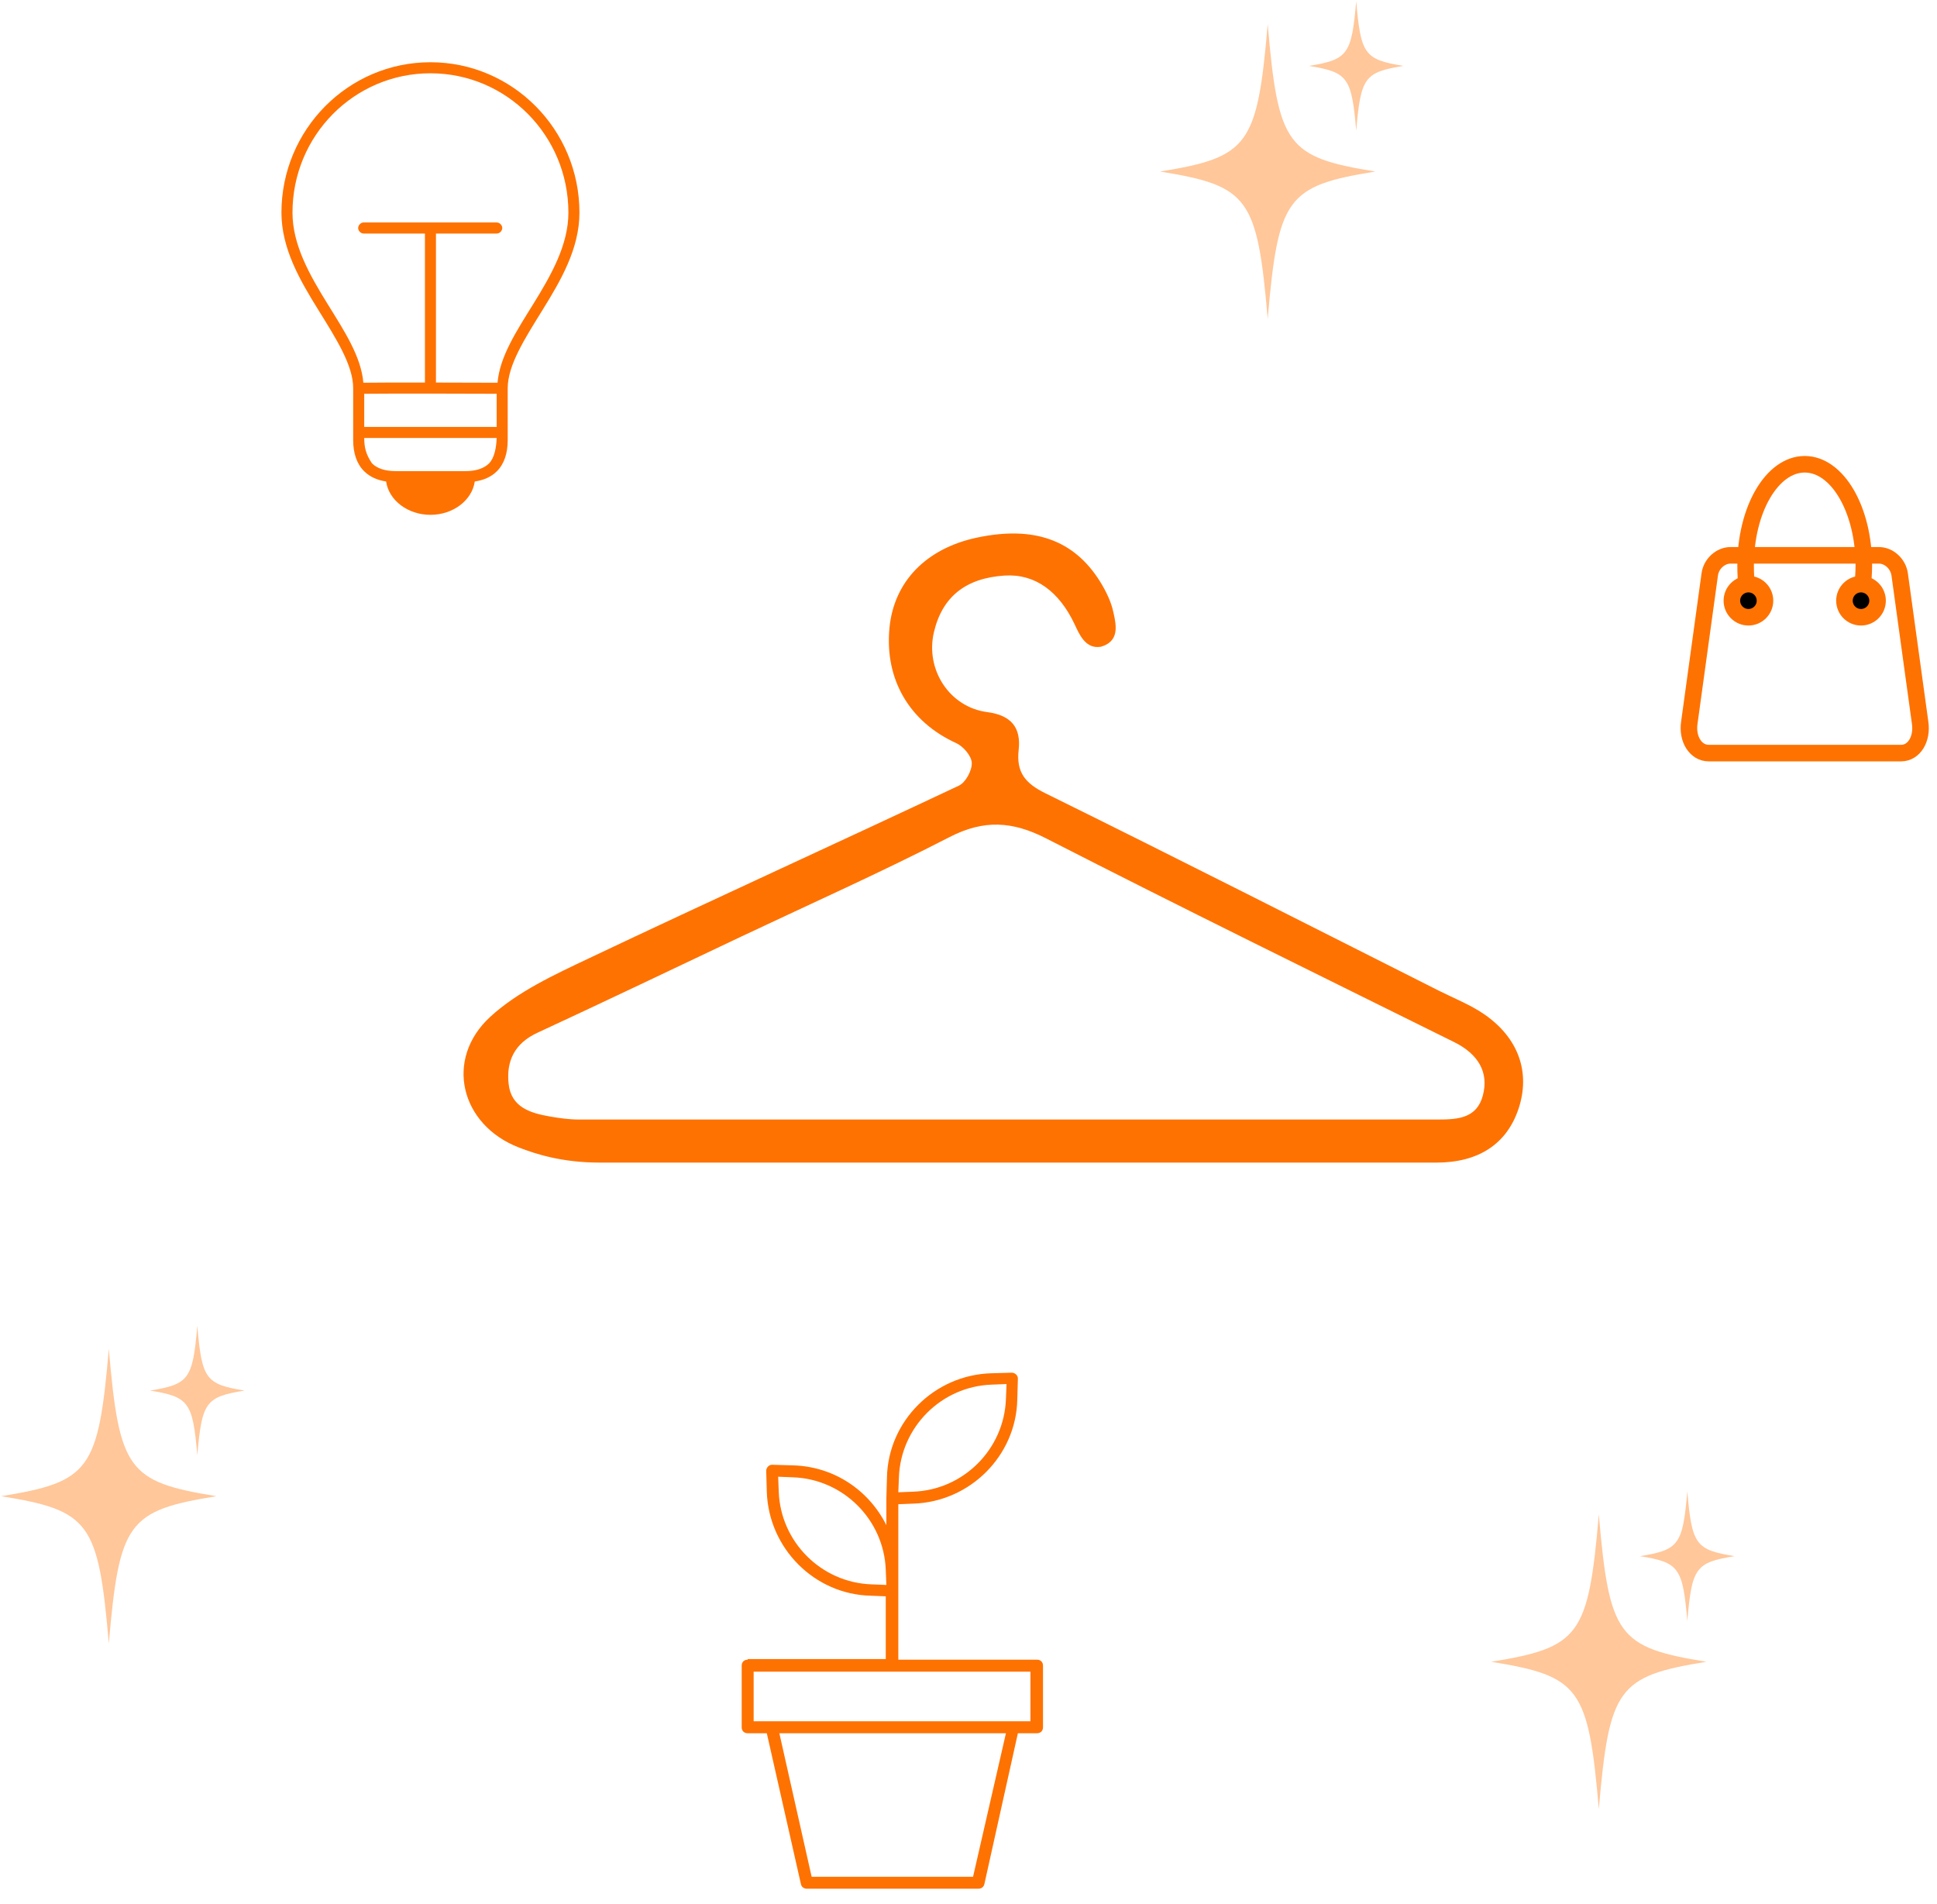 <?xml version="1.0" encoding="UTF-8"?>
<svg width="117px" height="115px" viewBox="0 0 117 115" version="1.1" xmlns="http://www.w3.org/2000/svg" xmlns:xlink="http://www.w3.org/1999/xlink">
    <!-- Generator: Sketch 45.2 (43514) - http://www.bohemiancoding.com/sketch -->
    <title>Retail</title>
    <desc>Created with Sketch.</desc>
    <defs></defs>
    <g id="Page-1" stroke="none" stroke-width="1" fill="none" fill-rule="evenodd">
        <g id="Stap-1-" transform="translate(-499, -719)">
            <g id="Options" transform="translate(136, 687)">
                <g id="Retail" transform="translate(293, 0)">
                    <g transform="translate(70, 32)">
                        <path d="M45.161,100.233 C44.944,100.233 44.8,100.378 44.8,100.594 L44.8,104.314 C44.8,104.531 44.944,104.675 45.161,104.675 L46.317,104.675 L48.375,113.775 C48.411,113.956 48.556,114.064 48.736,114.064 L59.1,114.064 C59.281,114.064 59.425,113.956 59.461,113.775 L61.483,104.675 L62.639,104.675 C62.856,104.675 63,104.531 63,104.314 L63,100.594 C63,100.378 62.856,100.233 62.639,100.233 L54.261,100.233 L54.261,90.844 L55.164,90.808 C58.594,90.7 61.375,87.919 61.447,84.525 L61.483,83.261 C61.483,83.153 61.447,83.081 61.375,83.008 C61.303,82.936 61.194,82.9 61.122,82.9 L59.858,82.936 C56.428,83.044 53.647,85.825 53.575,89.219 L53.539,90.483 C53.539,90.483 53.539,90.483 53.539,90.483 L53.539,90.483 L53.539,92.108 C52.492,90.014 50.397,88.569 47.906,88.497 L46.642,88.461 C46.533,88.461 46.461,88.497 46.389,88.569 C46.317,88.642 46.281,88.75 46.281,88.822 L46.317,90.086 C46.425,93.517 49.206,96.297 52.6,96.369 L53.503,96.406 L53.503,100.197 L45.161,100.197 L45.161,100.233 Z M52.636,95.683 C49.603,95.575 47.147,93.119 47.039,90.086 L47.003,89.183 L47.906,89.219 C50.939,89.328 53.394,91.783 53.503,94.817 L53.539,95.719 L52.636,95.683 Z M54.297,89.219 C54.406,86.186 56.861,83.731 59.894,83.622 L60.797,83.586 L60.761,84.489 C60.653,87.522 58.197,89.978 55.164,90.086 L54.261,90.122 L54.297,89.219 Z M58.775,113.342 L49.025,113.342 L47.075,104.675 L60.761,104.675 L58.775,113.342 Z M62.278,103.953 L45.522,103.953 L45.522,100.956 L62.242,100.956 L62.242,103.953 L62.278,103.953 Z" id="Shape" fill="#FE7202" fill-rule="nonzero"></path>
                        <path d="M13.074,90.359 C7.72,91.226 7.206,91.929 6.573,99.254 C5.939,91.929 5.425,91.226 0.071,90.359 C5.425,89.491 5.939,88.789 6.573,81.463 C7.206,88.789 7.72,89.492 13.074,90.359 Z" id="Shape" fill="#FFC79A" fill-rule="nonzero"></path>
                        <path d="M14.774,83.98 C12.422,84.361 12.197,84.67 11.918,87.888 C11.64,84.67 11.414,84.361 9.063,83.98 C11.414,83.599 11.64,83.291 11.918,80.073 C12.197,83.291 12.422,83.599 14.774,83.98 Z" id="Shape" fill="#FFC79A" fill-rule="nonzero"></path>
                        <path d="M103.074,100.359 C97.72,101.226 97.206,101.929 96.573,109.254 C95.939,101.929 95.425,101.226 90.071,100.359 C95.425,99.491 95.939,98.789 96.573,91.463 C97.206,98.789 97.72,99.492 103.074,100.359 Z" id="Shape" fill="#FFC79A" fill-rule="nonzero"></path>
                        <path d="M104.774,93.98 C102.422,94.361 102.197,94.67 101.918,97.888 C101.64,94.67 101.414,94.361 99.063,93.98 C101.414,93.599 101.64,93.291 101.918,90.073 C102.197,93.291 102.422,93.599 104.774,93.98 Z" id="Shape" fill="#FFC79A" fill-rule="nonzero"></path>
                        <path d="M83.074,10.359 C77.72,11.226 77.206,11.929 76.573,19.254 C75.939,11.929 75.425,11.226 70.071,10.359 C75.425,9.491 75.939,8.789 76.573,1.463 C77.206,8.789 77.72,9.492 83.074,10.359 Z" id="Shape" fill="#FFC79A" fill-rule="nonzero"></path>
                        <path d="M84.774,3.98 C82.422,4.361 82.197,4.67 81.918,7.888 C81.64,4.67 81.414,4.361 79.063,3.98 C81.414,3.599 81.64,3.291 81.918,0.073 C82.197,3.291 82.422,3.599 84.774,3.98 Z" id="Shape" fill="#FFC79A" fill-rule="nonzero"></path>
                        <path d="M36.221,70.212 C33.925,70.212 32.341,69.686 31.346,69.302 C27.806,67.938 26.824,63.962 29.618,61.404 C31.282,59.878 33.482,58.867 35.562,57.88 C42.993,54.354 50.482,50.952 57.923,47.445 C58.33,47.253 58.717,46.529 58.698,46.07 C58.681,45.651 58.183,45.072 57.755,44.878 C54.942,43.596 53.426,41.046 53.727,37.918 C53.994,35.126 55.943,33.117 59.015,32.467 C62.422,31.746 64.86,32.588 66.44,35.111 C66.8,35.685 67.128,36.362 67.255,36.993 C67.446,37.818 67.6,38.738 66.502,39.057 C65.555,39.227 65.175,38.265 64.901,37.684 C63.978,35.736 62.538,34.64 60.678,34.76 C58.322,34.912 56.907,36.05 56.408,38.194 C55.887,40.435 57.348,42.707 59.631,43.006 C61.068,43.194 61.683,43.925 61.53,45.288 C61.381,46.618 61.903,47.296 63.127,47.899 C71.083,51.819 78.988,55.84 86.908,59.829 C87.835,60.295 88.82,60.68 89.665,61.264 C91.743,62.702 92.449,64.786 91.723,66.963 C91.015,69.085 89.316,70.21 86.764,70.213 L36.221,70.213 L36.221,70.212 Z M86.867,67.611 C88.105,67.613 89.211,67.512 89.57,66.155 C89.944,64.744 89.272,63.648 87.838,62.937 C79.615,58.861 71.373,54.823 63.203,50.64 C61.152,49.59 59.428,49.485 57.352,50.555 C53.23,52.679 48.988,54.568 44.794,56.552 C40.687,58.497 36.588,60.461 32.464,62.37 C31.079,63.009 30.564,64.091 30.725,65.48 C30.885,66.866 32.029,67.221 33.195,67.424 C33.776,67.526 34.369,67.611 34.957,67.611 L86.867,67.611 Z" id="Shape" fill="#FE7202" fill-rule="nonzero"></path>
                        <path d="M26,3.759 C21.032,3.759 17,7.83 17,12.842 C17,15.019 18.132,16.948 19.219,18.703 C20.306,20.458 21.333,22.055 21.333,23.448 C21.333,24.488 21.333,25.534 21.333,26.576 C21.333,27.362 21.546,28.017 22,28.464 C22.336,28.795 22.786,28.997 23.323,29.079 C23.484,30.21 24.626,31.092 26,31.092 C27.374,31.092 28.516,30.21 28.677,29.079 C29.219,28.999 29.672,28.799 30.01,28.464 C30.461,28.017 30.667,27.362 30.667,26.576 C30.667,25.535 30.667,24.485 30.667,23.448 C30.667,22.055 31.694,20.458 32.781,18.703 C33.868,16.947 35,15.018 35,12.842 C35,7.83 30.968,3.759 26,3.759 L26,3.759 Z M26,4.426 C30.605,4.426 34.333,8.187 34.333,12.842 C34.333,14.783 33.298,16.605 32.219,18.348 C31.21,19.977 30.187,21.528 30.052,23.114 C29.016,23.114 27.667,23.107 26.333,23.104 L26.333,14.104 L30,14.104 C30.176,14.106 30.338,13.946 30.338,13.77 C30.338,13.594 30.176,13.434 30,13.436 C27.314,13.436 24.618,13.436 21.938,13.436 C21.763,13.453 21.619,13.627 21.635,13.801 C21.652,13.976 21.825,14.12 22,14.104 L25.667,14.104 L25.667,23.104 C24.308,23.1 22.956,23.1 21.948,23.114 C21.813,21.528 20.79,19.976 19.781,18.348 C18.702,16.606 17.667,14.785 17.667,12.842 C17.667,8.187 21.395,4.426 26,4.426 Z M30,23.781 L30,25.784 L22,25.784 L22,23.781 C24.619,23.756 27.4,23.778 30,23.781 L30,23.781 Z M22,26.451 L30,26.451 C29.98,26.996 29.877,27.639 29.542,27.984 C29.247,28.277 28.781,28.453 28.104,28.453 L23.917,28.453 C23.227,28.453 22.766,28.277 22.469,27.984 C22.089,27.423 22.004,27.003 22,26.451 Z" id="Shape" fill="#FE7202" fill-rule="nonzero"></path>
                        <path d="M114.832,45.481 L103.209,45.481 C102.422,45.481 101.891,44.626 102.04,43.64 L103.272,34.699 C103.357,34.042 103.931,33.538 104.526,33.538 L113.493,33.538 C114.11,33.538 114.662,34.064 114.747,34.699 L115.98,43.64 C116.128,44.626 115.618,45.481 114.832,45.481 Z" id="Shape" stroke="#FE7202"></path>
                        <path d="M105.525,35.554 C105.461,35.116 105.44,34.633 105.44,34.151 C105.44,30.777 107.034,28.038 109.01,28.038 C110.986,28.038 112.58,30.777 112.58,34.151 C112.58,34.633 112.537,35.094 112.495,35.554" id="Shape" stroke="#FE7202"></path>
                        <ellipse id="Oval" stroke="#FE7202" fill="#000000" fill-rule="nonzero" cx="112.41" cy="36.277" rx="1" ry="1"></ellipse>
                        <ellipse id="Oval" stroke="#FE7202" fill="#000000" fill-rule="nonzero" cx="105.61" cy="36.277" rx="1" ry="1"></ellipse>
                    </g>
                </g>
            </g>
        </g>
    </g>
</svg>
